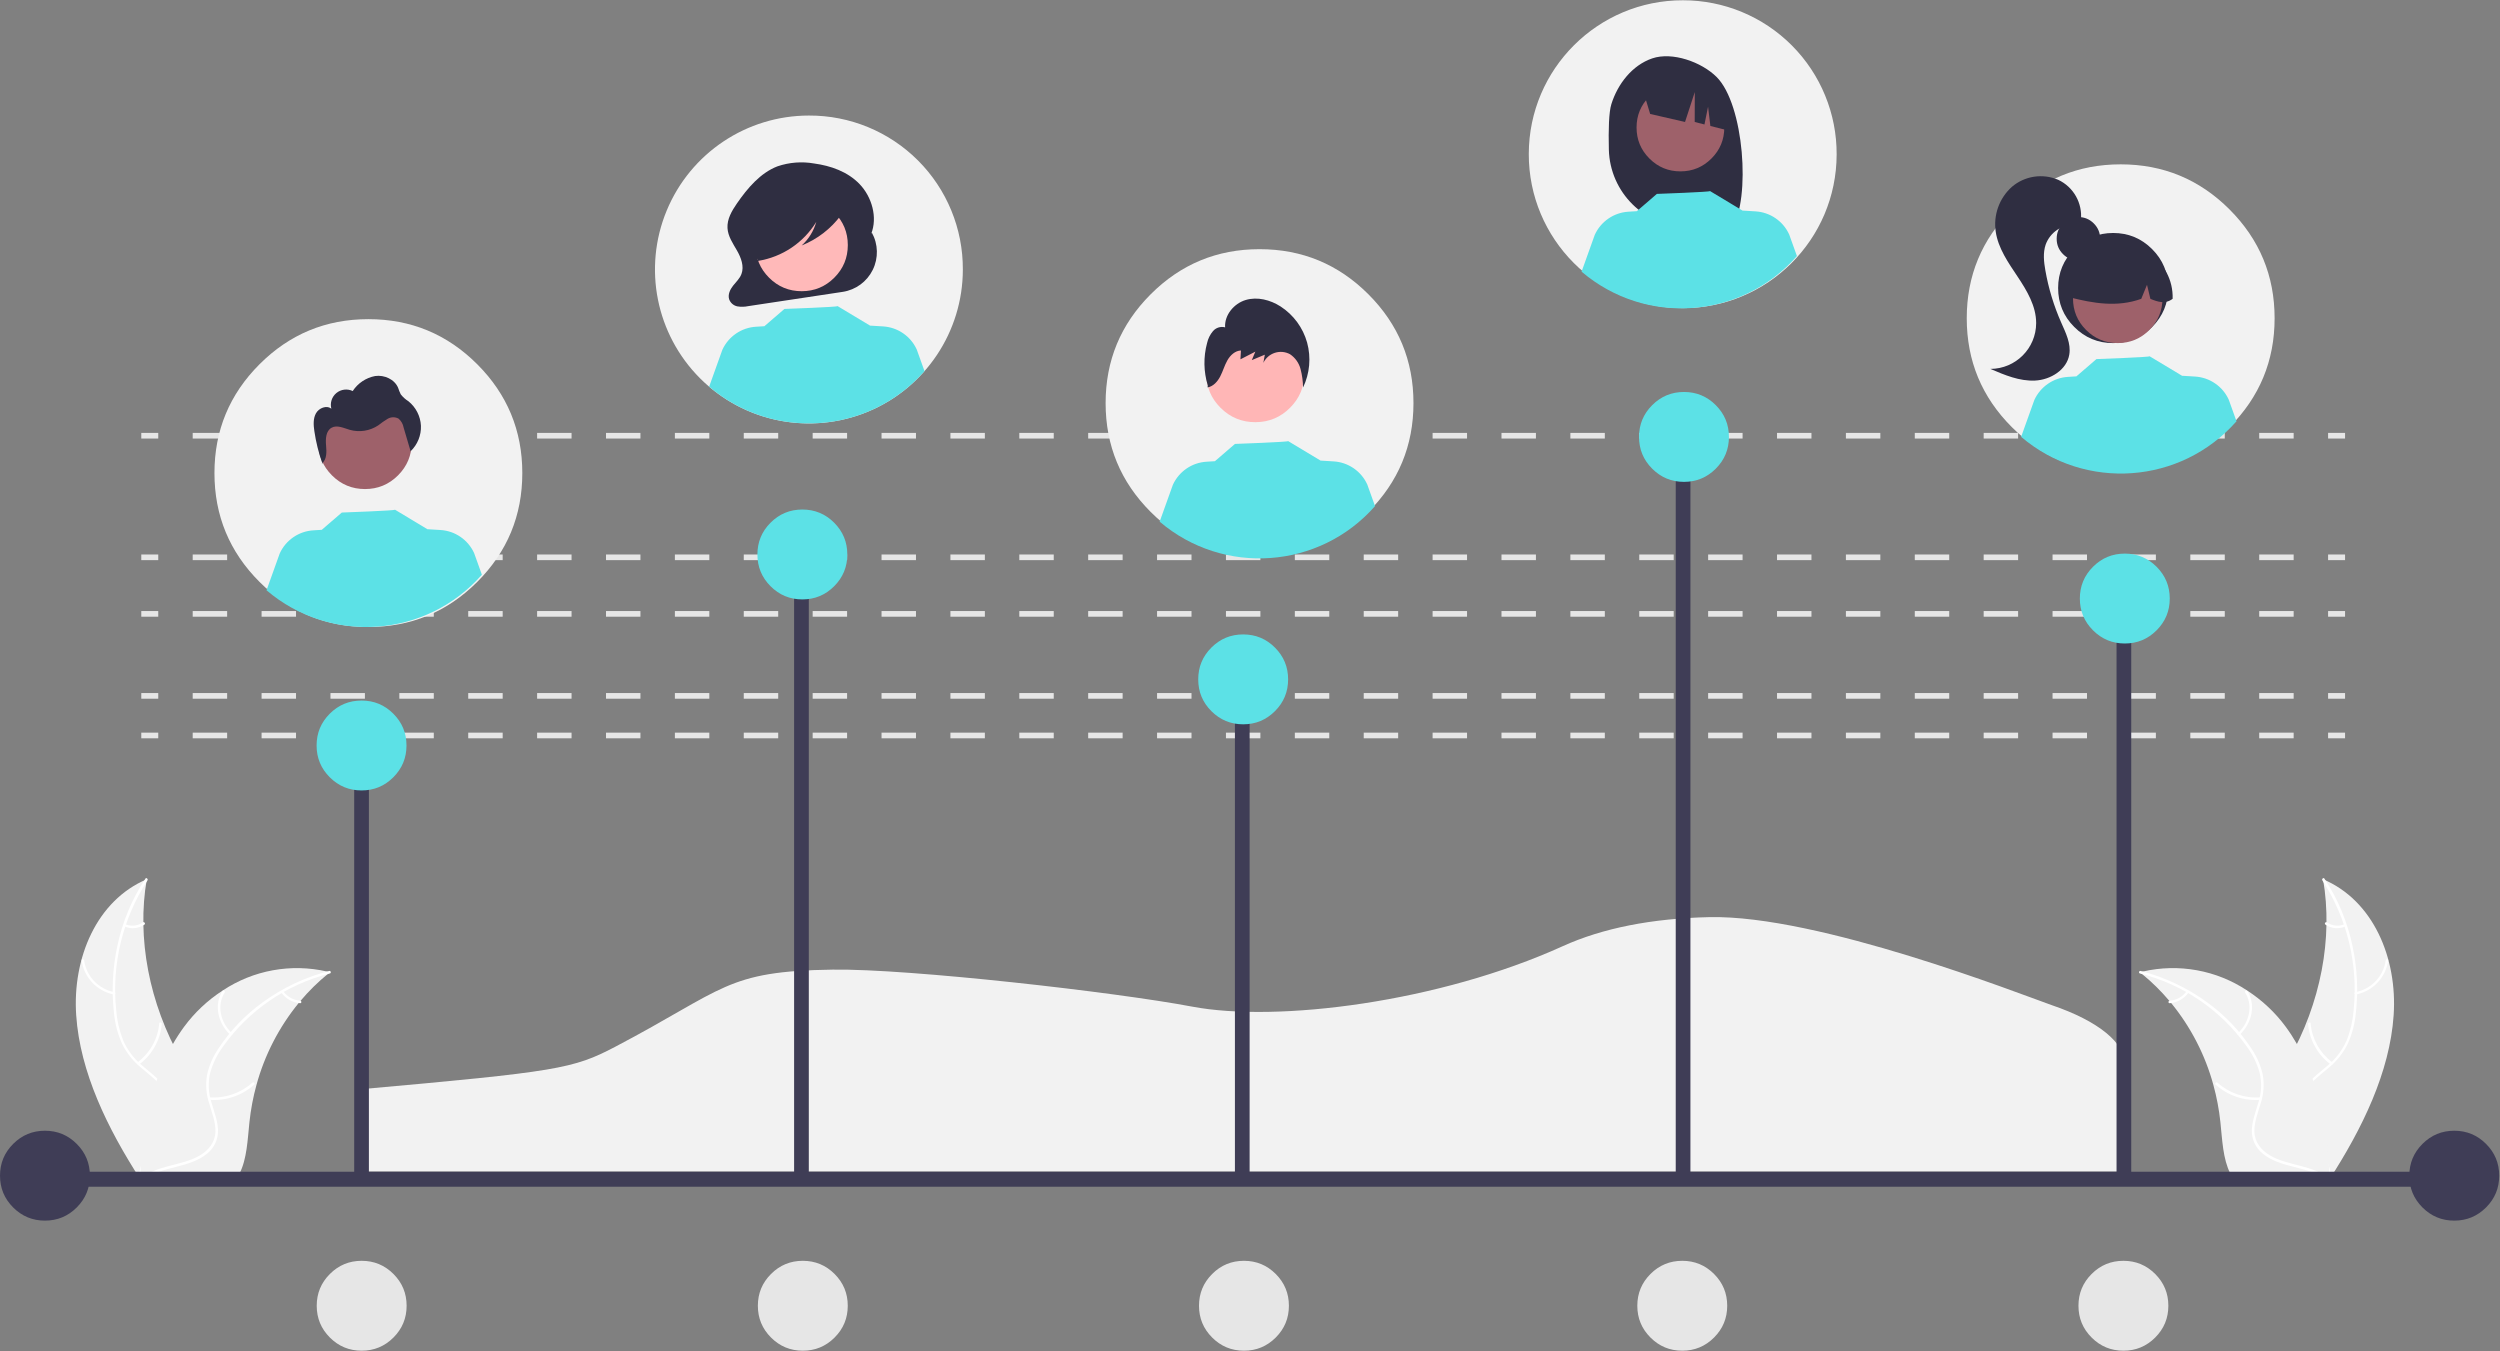 <?xml version="1.0" standalone="no"?>
<!DOCTYPE svg PUBLIC "-//W3C//DTD SVG 1.0//EN" "http://www.w3.org/TR/2001/REC-SVG-20010904/DTD/svg10.dtd">
<svg xmlns="http://www.w3.org/2000/svg" xmlns:xlink="http://www.w3.org/1999/xlink" id="body_1" width="1060" height="573">

<rect width="100%" height="100%" fill="#808080" stroke="none"/>

<g transform="matrix(1.199 0 0 1.199 -0 0.12)">
    <path transform="matrix(1 0 0 1 -158.104 -211.226)"  d="M285.646 625.409L909.646 625.409L909.646 587.793C 909.646 579.937 900.178 572.204 883.671 566.577L883.671 566.577L883.501 566.518C 872.356 562.585 801.11 534.603 762.573 535.45C 742.216 535.895 724.787 539.346 710.772 545.706C 667.148 565.509 609.842 572.824 579.566 567.077C 552.884 562.011 479.635 553.634 452.57 554.012C 414.665 554.533 414.554 560.866 375.646 581.304C 360.785 589.103 355.227 590.082 285.646 596.304L285.646 596.304L285.646 625.409z" stroke="none" fill="#F2F2F2" fill-rule="nonzero" />
    <path transform="matrix(1 0 0 1 -158.104 -211.226)"  d="M185.047 570.119C 183.688 549.938 192.256 529.551 210.008 522.06C 206.42 542.853 210.841 565.958 222.242 585.989C 226.683 593.79 232.386 602.12 231.172 610.272C 230.417 615.344 226.966 619.371 222.75 621.993C 218.533 624.615 213.564 626.015 208.656 627.389L208.656 627.389L207.809 628.279C 196.144 610.213 186.406 590.3 185.047 570.119z" stroke="none" fill="#F2F2F2" fill-rule="nonzero" />
    <path transform="matrix(1 0 0 1 -158.104 -211.226)"  d="M210.269 522.429C 201.466 535.984 197.554 552.139 199.183 568.219C 199.452 571.892 200.274 575.503 201.623 578.931C 203.097 582.364 205.358 585.403 208.224 587.801C 210.876 590.111 213.819 592.205 215.942 595.04C 218.06 597.835 218.95 601.372 218.406 604.836C 217.787 608.899 215.684 612.292 213.5 615.522C 211.074 619.108 208.492 622.787 208.052 627.4C 207.999 627.96 207.105 627.722 207.158 627.164C 207.924 619.137 214.694 614.256 216.969 606.945C 218.222 603.367 217.77 599.412 215.742 596.209C 213.763 593.21 210.73 591.049 208.027 588.73C 205.197 586.419 202.895 583.528 201.277 580.251C 199.764 576.882 198.806 573.29 198.439 569.615C 197.521 561.691 197.897 553.67 199.552 545.866C 201.323 537.277 204.718 529.106 209.556 521.791C 209.853 521.345 210.564 521.987 210.269 522.429L210.269 522.429L210.269 522.429z" stroke="none" fill="#FFFFFF" fill-rule="nonzero" />
    <path transform="matrix(1 0 0 1 -158.104 -211.226)"  d="M198.39 562.817C 192.403 561.644 187.818 556.807 186.967 550.767C 186.903 550.193 187.795 550.192 187.86 550.766C 188.643 556.393 192.925 560.894 198.505 561.957C 198.661 561.975 198.794 562.076 198.855 562.22C 198.915 562.365 198.893 562.531 198.796 562.654C 198.7 562.778 198.544 562.84 198.39 562.817L198.39 562.817L198.39 562.817z" stroke="none" fill="#FFFFFF" fill-rule="nonzero" />
    <path transform="matrix(1 0 0 1 -158.104 -211.226)"  d="M206.746 586.785C 211.154 583.501 213.947 578.489 214.421 573.012C 214.476 572.454 215.37 572.691 215.314 573.249C 214.81 578.946 211.892 584.155 207.297 587.561C 206.862 587.879 206.314 587.102 206.746 586.785z" stroke="none" fill="#FFFFFF" fill-rule="nonzero" />
    <path transform="matrix(1 0 0 1 -158.104 -211.226)"  d="M202.364 537.939C 204.434 538.828 206.818 538.583 208.665 537.29C 209.094 536.967 209.641 537.744 209.215 538.066C 207.17 539.484 204.543 539.76 202.248 538.798C 202.007 538.728 201.845 538.501 201.859 538.25C 201.876 538.137 201.941 538.037 202.039 537.977C 202.136 537.917 202.255 537.903 202.364 537.939L202.364 537.939L202.364 537.939z" stroke="none" fill="#FFFFFF" fill-rule="nonzero" />
    <path transform="matrix(1 0 0 1 -158.104 -211.226)"  d="M274.779 554.941C 274.517 555.152 274.256 555.362 273.996 555.581C 270.506 558.428 267.29 561.595 264.389 565.04C 264.16 565.302 263.933 565.572 263.713 565.841C 256.774 574.333 251.694 584.187 248.804 594.766C 247.618 599.08 246.786 603.484 246.315 607.933C 245.654 614.137 245.449 620.987 242.783 626.17C 242.513 626.712 242.205 627.235 241.861 627.735L241.861 627.735L209.128 629.396C 209.047 629.362 208.966 629.336 208.884 629.302L208.884 629.302L207.589 629.429C 207.597 629.193 207.61 628.949 207.618 628.714C 207.622 628.577 207.634 628.44 207.638 628.303C 207.643 628.212 207.648 628.12 207.647 628.037C 207.649 628.006 207.65 627.976 207.653 627.953C 207.653 627.869 207.661 627.793 207.661 627.717C 207.733 626.355 207.811 624.992 207.905 623.629C 207.903 623.621 207.903 623.621 207.909 623.613C 208.472 613.362 210.333 603.224 213.448 593.441C 213.544 593.155 213.639 592.862 213.75 592.575C 215.203 588.336 217.042 584.238 219.243 580.334C 220.446 578.221 221.77 576.18 223.209 574.22C 226.934 569.172 231.541 564.839 236.809 561.43C 247.675 554.193 261.044 551.754 273.765 554.689C 274.105 554.77 274.438 554.852 274.779 554.941z" stroke="none" fill="#F2F2F2" fill-rule="nonzero" />
    <path transform="matrix(1 0 0 1 -158.104 -211.226)"  d="M274.785 555.363C 259.442 559.22 245.988 568.447 236.863 581.371C 234.86 584.123 233.362 587.208 232.438 590.484C 231.633 593.89 231.764 597.45 232.818 600.787C 233.742 604.032 235.055 607.297 235.189 610.598C 235.338 613.875 233.91 617.025 231.347 619.072C 228.304 621.599 224.362 622.755 220.449 623.746C 216.104 624.846 211.563 625.917 208.34 628.945C 207.949 629.312 207.306 628.605 207.696 628.239C 213.303 622.971 222.281 623.561 228.782 619.712C 231.815 617.917 234.186 615.121 234.293 611.311C 234.388 607.981 233.037 604.613 232.074 601.332C 231.001 598.073 230.743 594.601 231.321 591.219C 232.061 587.891 233.428 584.735 235.349 581.92C 239.515 575.598 244.791 570.083 250.922 565.64C 258.018 560.455 266.035 556.667 274.547 554.478C 275.083 554.339 275.317 555.224 274.785 555.363L274.785 555.363L274.785 555.363z" stroke="none" fill="#FFFFFF" fill-rule="nonzero" />
    <path transform="matrix(1 0 0 1 -158.104 -211.226)"  d="M239.482 577.038C 234.933 572.737 233.795 566.112 236.796 561.565C 237.092 561.117 237.881 561.653 237.585 562.102C 234.773 566.362 235.86 572.473 240.112 576.494C 240.56 576.917 239.927 577.459 239.482 577.038z" stroke="none" fill="#FFFFFF" fill-rule="nonzero" />
    <path transform="matrix(1 0 0 1 -158.104 -211.226)"  d="M232.138 599.173C 237.717 599.596 243.225 597.712 247.377 593.962C 247.769 593.596 248.412 594.303 248.021 594.668C 243.691 598.562 237.953 600.51 232.147 600.058C 231.568 600.023 231.562 599.139 232.138 599.173L232.138 599.173L232.138 599.173z" stroke="none" fill="#FFFFFF" fill-rule="nonzero" />
    <path transform="matrix(1 0 0 1 -158.104 -211.226)"  d="M258.275 561.674C 259.668 563.616 261.854 564.837 264.238 565.003C 264.816 565.031 264.822 565.915 264.248 565.888C 261.615 565.693 259.201 564.351 257.645 562.218C 257.474 562.046 257.471 561.769 257.638 561.593C 257.838 561.447 258.118 561.483 258.275 561.674z" stroke="none" fill="#FFFFFF" fill-rule="nonzero" />
    <path transform="matrix(1 0 0 1 -158.104 -211.226)"  d="M1004.565 570.119C 1005.924 549.938 997.357 529.551 979.604 522.06C 983.193 542.853 978.771 565.958 967.37 585.989C 962.93 593.79 957.227 602.12 958.441 610.272C 959.196 615.344 962.646 619.371 966.863 621.993C 971.079 624.615 976.048 626.015 980.956 627.389L980.956 627.389L981.803 628.279C 993.468 610.213 1003.207 590.3 1004.565 570.119z" stroke="none" fill="#F2F2F2" fill-rule="nonzero" />
    <path transform="matrix(1 0 0 1 -158.104 -211.226)"  d="M979.343 522.429C 988.147 535.984 992.058 552.138 990.43 568.219C 990.161 571.892 989.338 575.503 987.99 578.931C 986.515 582.364 984.254 585.403 981.389 587.801C 978.737 590.111 975.794 592.205 973.67 595.04C 971.552 597.835 970.663 601.372 971.206 604.836C 971.825 608.899 973.928 612.292 976.113 615.522C 978.538 619.108 981.121 622.787 981.561 627.4C 981.614 627.96 982.507 627.722 982.454 627.164C 981.689 619.137 974.919 614.256 972.644 606.945C 971.39 603.367 971.842 599.412 973.871 596.209C 975.85 593.21 978.883 591.049 981.586 588.73C 984.415 586.419 986.717 583.528 988.336 580.251C 989.848 576.882 990.807 573.29 991.174 569.615C 992.092 561.691 991.716 553.67 990.06 545.866C 988.29 537.277 984.894 529.106 980.056 521.791C 979.76 521.345 979.048 521.987 979.343 522.429L979.343 522.429L979.343 522.429z" stroke="none" fill="#FFFFFF" fill-rule="nonzero" />
    <path transform="matrix(1 0 0 1 -158.104 -211.226)"  d="M991.223 562.817C 997.209 561.644 1001.794 556.807 1002.645 550.767C 1002.709 550.193 1001.817 550.192 1001.753 550.766C 1000.97 556.393 996.688 560.894 991.107 561.957C 990.952 561.975 990.818 562.076 990.758 562.22C 990.697 562.365 990.72 562.531 990.816 562.654C 990.912 562.778 991.068 562.84 991.223 562.817z" stroke="none" fill="#FFFFFF" fill-rule="nonzero" />
    <path transform="matrix(1 0 0 1 -158.104 -211.226)"  d="M982.866 586.785C 978.458 583.501 975.666 578.489 975.192 573.012C 975.136 572.454 974.243 572.691 974.298 573.249C 974.803 578.946 977.721 584.155 982.316 587.561C 982.751 587.879 983.298 587.102 982.866 586.785L982.866 586.785L982.866 586.785z" stroke="none" fill="#FFFFFF" fill-rule="nonzero" />
    <path transform="matrix(1 0 0 1 -158.104 -211.226)"  d="M987.249 537.939C 985.178 538.828 982.794 538.583 980.948 537.29C 980.518 536.967 979.971 537.744 980.398 538.066C 982.442 539.484 985.069 539.76 987.364 538.798C 987.606 538.728 987.767 538.501 987.753 538.25C 987.737 538.137 987.671 538.037 987.573 537.977C 987.476 537.917 987.357 537.903 987.249 537.939L987.249 537.939L987.249 537.939z" stroke="none" fill="#FFFFFF" fill-rule="nonzero" />
    <path transform="matrix(1 0 0 1 -158.104 -211.226)"  d="M914.834 554.941C 915.095 555.152 915.356 555.362 915.616 555.581C 919.106 558.428 922.323 561.594 925.223 565.04C 925.452 565.302 925.68 565.572 925.9 565.841C 932.839 574.333 937.918 584.187 940.809 594.766C 941.995 599.08 942.827 603.483 943.297 607.933C 943.958 614.137 944.163 620.987 946.829 626.17C 947.099 626.712 947.407 627.235 947.751 627.735L947.751 627.735L980.484 629.396C 980.566 629.362 980.646 629.336 980.728 629.302L980.728 629.302L982.023 629.429C 982.015 629.193 982.002 628.949 981.994 628.714C 981.99 628.577 981.979 628.44 981.975 628.303C 981.97 628.212 981.965 628.12 981.965 628.037C 981.964 628.006 981.962 627.976 981.959 627.953C 981.96 627.869 981.952 627.793 981.951 627.717C 981.88 626.355 981.801 624.992 981.708 623.629C 981.709 623.621 981.709 623.621 981.703 623.613C 981.141 613.362 979.279 603.223 976.164 593.441C 976.068 593.155 975.973 592.862 975.862 592.575C 974.409 588.336 972.57 584.238 970.369 580.334C 969.166 578.221 967.842 576.179 966.403 574.22C 962.678 569.172 958.071 564.839 952.804 561.43C 941.938 554.193 928.569 551.754 915.847 554.689C 915.508 554.77 915.175 554.852 914.834 554.941z" stroke="none" fill="#F2F2F2" fill-rule="nonzero" />
    <path transform="matrix(1 0 0 1 -158.104 -211.226)"  d="M914.827 555.363C 930.171 559.22 943.624 568.447 952.749 581.371C 954.752 584.123 956.251 587.208 957.174 590.484C 957.979 593.89 957.848 597.45 956.794 600.787C 955.871 604.032 954.558 607.297 954.424 610.598C 954.274 613.875 955.702 617.025 958.266 619.072C 961.308 621.599 965.25 622.755 969.163 623.746C 973.509 624.846 978.049 625.917 981.272 628.945C 981.663 629.312 982.306 628.605 981.916 628.239C 976.309 622.971 967.331 623.561 960.831 619.712C 957.798 617.917 955.427 615.121 955.319 611.311C 955.225 607.981 956.576 604.613 957.538 601.332C 958.611 598.073 958.869 594.601 958.291 591.219C 957.552 587.891 956.185 584.736 954.264 581.92C 950.097 575.598 944.821 570.083 938.691 565.64C 931.595 560.455 923.577 556.667 915.065 554.478C 914.529 554.339 914.295 555.224 914.827 555.363L914.827 555.363L914.827 555.363z" stroke="none" fill="#FFFFFF" fill-rule="nonzero" />
    <path transform="matrix(1 0 0 1 -158.104 -211.226)"  d="M950.131 577.038C 954.679 572.737 955.817 566.112 952.816 561.565C 952.52 561.117 951.731 561.653 952.028 562.102C 954.839 566.362 953.752 572.473 949.5 576.494C 949.053 576.917 949.686 577.459 950.131 577.038z" stroke="none" fill="#FFFFFF" fill-rule="nonzero" />
    <path transform="matrix(1 0 0 1 -158.104 -211.226)"  d="M957.475 599.173C 951.896 599.596 946.388 597.712 942.236 593.962C 941.843 593.596 941.2 594.303 941.592 594.668C 945.922 598.562 951.659 600.51 957.465 600.058C 958.044 600.023 958.051 599.139 957.475 599.173z" stroke="none" fill="#FFFFFF" fill-rule="nonzero" />
    <path transform="matrix(1 0 0 1 -158.104 -211.226)"  d="M931.337 561.674C 929.944 563.616 927.758 564.837 925.374 565.003C 924.796 565.031 924.79 565.915 925.365 565.888C 927.997 565.693 930.412 564.351 931.968 562.218C 932.138 562.046 932.141 561.769 931.975 561.593C 931.774 561.447 931.495 561.483 931.337 561.674L931.337 561.674L931.337 561.674z" stroke="none" fill="#FFFFFF" fill-rule="nonzero" />
    <path d="M49.963 258.983L55.963 258.983L55.963 260.983L49.963 260.983z" stroke="none" fill="#E6E6E6" fill-rule="nonzero" />
    <path transform="matrix(1 0 0 1 -158.104 -211.226)"  d="M969.202 472.209L957.023 472.209L957.023 470.209L969.202 470.209L969.202 472.209zM944.843 472.209L932.663 472.209L932.663 470.209L944.843 470.209zM920.483 472.209L908.304 472.209L908.304 470.209L920.483 470.209zM896.125 472.209L883.945 472.209L883.945 470.209L896.125 470.209zM871.765 472.209L859.586 472.209L859.586 470.209L871.765 470.209zM847.406 472.209L835.227 472.209L835.227 470.209L847.406 470.209zM823.047 472.209L810.868 472.209L810.868 470.209L823.047 470.209zM798.688 472.209L786.508 472.209L786.508 470.209L798.688 470.209zM774.329 472.209L762.149 472.209L762.149 470.209L774.329 470.209zM749.97 472.209L737.79 472.209L737.79 470.209L749.97 470.209zM725.61 472.209L713.431 472.209L713.431 470.209L725.61 470.209zM701.251 472.209L689.072 472.209L689.072 470.209L701.251 470.209zM676.892 472.209L664.712 472.209L664.712 470.209L676.892 470.209zM652.533 472.209L640.354 472.209L640.354 470.209L652.533 470.209zM628.174 472.209L615.994 472.209L615.994 470.209L628.174 470.209zM603.814 472.209L591.635 472.209L591.635 470.209L603.814 470.209zM579.456 472.209L567.276 472.209L567.276 470.209L579.456 470.209zM555.096 472.209L542.917 472.209L542.917 470.209L555.096 470.209zM530.737 472.209L518.557 472.209L518.557 470.209L530.737 470.209zM506.378 472.209L494.198 472.209L494.198 470.209L506.378 470.209zM482.019 472.209L469.839 472.209L469.839 470.209L482.019 470.209zM457.659 472.209L445.48 472.209L445.48 470.209L457.659 470.209zM433.3 472.209L421.121 472.209L421.121 470.209L433.3 470.209zM408.941 472.209L396.761 472.209L396.761 470.209L408.941 470.209zM384.582 472.209L372.402 472.209L372.402 470.209L384.582 470.209zM360.223 472.209L348.043 472.209L348.043 470.209L360.223 470.209zM335.863 472.209L323.684 472.209L323.684 470.209L335.863 470.209zM311.504 472.209L299.325 472.209L299.325 470.209L311.504 470.209zM287.145 472.209L274.965 472.209L274.965 470.209L287.145 470.209zM262.786 472.209L250.607 472.209L250.607 470.209L262.786 470.209zM238.427 472.209L226.247 472.209L226.247 470.209L238.427 470.209z" stroke="none" fill="#E6E6E6" fill-rule="nonzero" />
    <path d="M823.278 258.983L829.278 258.983L829.278 260.983L823.278 260.983z" stroke="none" fill="#E6E6E6" fill-rule="nonzero" />
    <path d="M49.963 244.983L55.963 244.983L55.963 246.983L49.963 246.983z" stroke="none" fill="#E6E6E6" fill-rule="nonzero" />
    <path transform="matrix(1 0 0 1 -158.104 -211.226)"  d="M969.202 458.209L957.023 458.209L957.023 456.209L969.202 456.209L969.202 458.209zM944.843 458.209L932.663 458.209L932.663 456.209L944.843 456.209zM920.483 458.209L908.304 458.209L908.304 456.209L920.483 456.209zM896.125 458.209L883.945 458.209L883.945 456.209L896.125 456.209zM871.765 458.209L859.586 458.209L859.586 456.209L871.765 456.209zM847.406 458.209L835.227 458.209L835.227 456.209L847.406 456.209zM823.047 458.209L810.868 458.209L810.868 456.209L823.047 456.209zM798.688 458.209L786.508 458.209L786.508 456.209L798.688 456.209zM774.329 458.209L762.149 458.209L762.149 456.209L774.329 456.209zM749.97 458.209L737.79 458.209L737.79 456.209L749.97 456.209zM725.61 458.209L713.431 458.209L713.431 456.209L725.61 456.209zM701.251 458.209L689.072 458.209L689.072 456.209L701.251 456.209zM676.892 458.209L664.712 458.209L664.712 456.209L676.892 456.209zM652.533 458.209L640.354 458.209L640.354 456.209L652.533 456.209zM628.174 458.209L615.994 458.209L615.994 456.209L628.174 456.209zM603.814 458.209L591.635 458.209L591.635 456.209L603.814 456.209zM579.456 458.209L567.276 458.209L567.276 456.209L579.456 456.209zM555.096 458.209L542.917 458.209L542.917 456.209L555.096 456.209zM530.737 458.209L518.557 458.209L518.557 456.209L530.737 456.209zM506.378 458.209L494.198 458.209L494.198 456.209L506.378 456.209zM482.019 458.209L469.839 458.209L469.839 456.209L482.019 456.209zM457.659 458.209L445.48 458.209L445.48 456.209L457.659 456.209zM433.3 458.209L421.121 458.209L421.121 456.209L433.3 456.209zM408.941 458.209L396.761 458.209L396.761 456.209L408.941 456.209zM384.582 458.209L372.402 458.209L372.402 456.209L384.582 456.209zM360.223 458.209L348.043 458.209L348.043 456.209L360.223 456.209zM335.863 458.209L323.684 458.209L323.684 456.209L335.863 456.209zM311.504 458.209L299.325 458.209L299.325 456.209L311.504 456.209zM287.145 458.209L274.965 458.209L274.965 456.209L287.145 456.209zM262.786 458.209L250.607 458.209L250.607 456.209L262.786 456.209zM238.427 458.209L226.247 458.209L226.247 456.209L238.427 456.209z" stroke="none" fill="#E6E6E6" fill-rule="nonzero" />
    <path d="M823.278 244.983L829.278 244.983L829.278 246.983L823.278 246.983z" stroke="none" fill="#E6E6E6" fill-rule="nonzero" />
    <path d="M49.963 215.983L55.963 215.983L55.963 217.983L49.963 217.983z" stroke="none" fill="#E6E6E6" fill-rule="nonzero" />
    <path transform="matrix(1 0 0 1 -158.104 -211.226)"  d="M969.202 429.209L957.023 429.209L957.023 427.209L969.202 427.209L969.202 429.209zM944.843 429.209L932.663 429.209L932.663 427.209L944.843 427.209zM920.483 429.209L908.304 429.209L908.304 427.209L920.483 427.209zM896.125 429.209L883.945 429.209L883.945 427.209L896.125 427.209zM871.765 429.209L859.586 429.209L859.586 427.209L871.765 427.209zM847.406 429.209L835.227 429.209L835.227 427.209L847.406 427.209zM823.047 429.209L810.868 429.209L810.868 427.209L823.047 427.209zM798.688 429.209L786.508 429.209L786.508 427.209L798.688 427.209zM774.329 429.209L762.149 429.209L762.149 427.209L774.329 427.209zM749.97 429.209L737.79 429.209L737.79 427.209L749.97 427.209zM725.61 429.209L713.431 429.209L713.431 427.209L725.61 427.209zM701.251 429.209L689.072 429.209L689.072 427.209L701.251 427.209zM676.892 429.209L664.712 429.209L664.712 427.209L676.892 427.209zM652.533 429.209L640.354 429.209L640.354 427.209L652.533 427.209zM628.174 429.209L615.994 429.209L615.994 427.209L628.174 427.209zM603.814 429.209L591.635 429.209L591.635 427.209L603.814 427.209zM579.456 429.209L567.276 429.209L567.276 427.209L579.456 427.209zM555.096 429.209L542.917 429.209L542.917 427.209L555.096 427.209zM530.737 429.209L518.557 429.209L518.557 427.209L530.737 427.209zM506.378 429.209L494.198 429.209L494.198 427.209L506.378 427.209zM482.019 429.209L469.839 429.209L469.839 427.209L482.019 427.209zM457.659 429.209L445.48 429.209L445.48 427.209L457.659 427.209zM433.3 429.209L421.121 429.209L421.121 427.209L433.3 427.209zM408.941 429.209L396.761 429.209L396.761 427.209L408.941 427.209zM384.582 429.209L372.402 429.209L372.402 427.209L384.582 427.209zM360.223 429.209L348.043 429.209L348.043 427.209L360.223 427.209zM335.863 429.209L323.684 429.209L323.684 427.209L335.863 427.209zM311.504 429.209L299.325 429.209L299.325 427.209L311.504 427.209zM287.145 429.209L274.965 429.209L274.965 427.209L287.145 427.209zM262.786 429.209L250.607 429.209L250.607 427.209L262.786 427.209zM238.427 429.209L226.247 429.209L226.247 427.209L238.427 427.209z" stroke="none" fill="#E6E6E6" fill-rule="nonzero" />
    <path d="M823.278 215.983L829.278 215.983L829.278 217.983L823.278 217.983z" stroke="none" fill="#E6E6E6" fill-rule="nonzero" />
    <path d="M49.963 195.983L55.963 195.983L55.963 197.983L49.963 197.983z" stroke="none" fill="#E6E6E6" fill-rule="nonzero" />
    <path transform="matrix(1 0 0 1 -158.104 -211.226)"  d="M969.202 409.209L957.023 409.209L957.023 407.209L969.202 407.209L969.202 409.209zM944.843 409.209L932.663 409.209L932.663 407.209L944.843 407.209zM920.483 409.209L908.304 409.209L908.304 407.209L920.483 407.209zM896.125 409.209L883.945 409.209L883.945 407.209L896.125 407.209zM871.765 409.209L859.586 409.209L859.586 407.209L871.765 407.209zM847.406 409.209L835.227 409.209L835.227 407.209L847.406 407.209zM823.047 409.209L810.868 409.209L810.868 407.209L823.047 407.209zM798.688 409.209L786.508 409.209L786.508 407.209L798.688 407.209zM774.329 409.209L762.149 409.209L762.149 407.209L774.329 407.209zM749.97 409.209L737.79 409.209L737.79 407.209L749.97 407.209zM725.61 409.209L713.431 409.209L713.431 407.209L725.61 407.209zM701.251 409.209L689.072 409.209L689.072 407.209L701.251 407.209zM676.892 409.209L664.712 409.209L664.712 407.209L676.892 407.209zM652.533 409.209L640.354 409.209L640.354 407.209L652.533 407.209zM628.174 409.209L615.994 409.209L615.994 407.209L628.174 407.209zM603.814 409.209L591.635 409.209L591.635 407.209L603.814 407.209zM579.456 409.209L567.276 409.209L567.276 407.209L579.456 407.209zM555.096 409.209L542.917 409.209L542.917 407.209L555.096 407.209zM530.737 409.209L518.557 409.209L518.557 407.209L530.737 407.209zM506.378 409.209L494.198 409.209L494.198 407.209L506.378 407.209zM482.019 409.209L469.839 409.209L469.839 407.209L482.019 407.209zM457.659 409.209L445.48 409.209L445.48 407.209L457.659 407.209zM433.3 409.209L421.121 409.209L421.121 407.209L433.3 407.209zM408.941 409.209L396.761 409.209L396.761 407.209L408.941 407.209zM384.582 409.209L372.402 409.209L372.402 407.209L384.582 407.209zM360.223 409.209L348.043 409.209L348.043 407.209L360.223 407.209zM335.863 409.209L323.684 409.209L323.684 407.209L335.863 407.209zM311.504 409.209L299.325 409.209L299.325 407.209L311.504 407.209zM287.145 409.209L274.965 409.209L274.965 407.209L287.145 407.209zM262.786 409.209L250.607 409.209L250.607 407.209L262.786 407.209zM238.427 409.209L226.247 409.209L226.247 407.209L238.427 407.209z" stroke="none" fill="#E6E6E6" fill-rule="nonzero" />
    <path d="M823.278 195.983L829.278 195.983L829.278 197.983L823.278 197.983z" stroke="none" fill="#E6E6E6" fill-rule="nonzero" />
    <path d="M49.963 152.983L55.963 152.983L55.963 154.983L49.963 154.983z" stroke="none" fill="#E6E6E6" fill-rule="nonzero" />
    <path transform="matrix(1 0 0 1 -158.104 -211.226)"  d="M969.202 366.209L957.023 366.209L957.023 364.209L969.202 364.209L969.202 366.209zM944.843 366.209L932.663 366.209L932.663 364.209L944.843 364.209zM920.483 366.209L908.304 366.209L908.304 364.209L920.483 364.209zM896.125 366.209L883.945 366.209L883.945 364.209L896.125 364.209zM871.765 366.209L859.586 366.209L859.586 364.209L871.765 364.209zM847.406 366.209L835.227 366.209L835.227 364.209L847.406 364.209zM823.047 366.209L810.868 366.209L810.868 364.209L823.047 364.209zM798.688 366.209L786.508 366.209L786.508 364.209L798.688 364.209zM774.329 366.209L762.149 366.209L762.149 364.209L774.329 364.209zM749.97 366.209L737.79 366.209L737.79 364.209L749.97 364.209zM725.61 366.209L713.431 366.209L713.431 364.209L725.61 364.209zM701.251 366.209L689.072 366.209L689.072 364.209L701.251 364.209zM676.892 366.209L664.712 366.209L664.712 364.209L676.892 364.209zM652.533 366.209L640.354 366.209L640.354 364.209L652.533 364.209zM628.174 366.209L615.994 366.209L615.994 364.209L628.174 364.209zM603.814 366.209L591.635 366.209L591.635 364.209L603.814 364.209zM579.456 366.209L567.276 366.209L567.276 364.209L579.456 364.209zM555.096 366.209L542.917 366.209L542.917 364.209L555.096 364.209zM530.737 366.209L518.557 366.209L518.557 364.209L530.737 364.209zM506.378 366.209L494.198 366.209L494.198 364.209L506.378 364.209zM482.019 366.209L469.839 366.209L469.839 364.209L482.019 364.209zM457.659 366.209L445.48 366.209L445.48 364.209L457.659 364.209zM433.3 366.209L421.121 366.209L421.121 364.209L433.3 364.209zM408.941 366.209L396.761 366.209L396.761 364.209L408.941 364.209zM384.582 366.209L372.402 366.209L372.402 364.209L384.582 364.209zM360.223 366.209L348.043 366.209L348.043 364.209L360.223 364.209zM335.863 366.209L323.684 366.209L323.684 364.209L335.863 364.209zM311.504 366.209L299.325 366.209L299.325 364.209L311.504 364.209zM287.145 366.209L274.965 366.209L274.965 364.209L287.145 364.209zM262.786 366.209L250.607 366.209L250.607 364.209L262.786 364.209zM238.427 366.209L226.247 366.209L226.247 364.209L238.427 364.209z" stroke="none" fill="#E6E6E6" fill-rule="nonzero" />
    <path d="M823.278 152.983L829.278 152.983L829.278 154.983L823.278 154.983z" stroke="none" fill="#E6E6E6" fill-rule="nonzero" />
    <path transform="matrix(1 0 0 1 -158.104 -211.226)"  d="M498.592 306.422C 498.592 328.439 485.33 348.288 464.989 356.713C 444.648 365.139 421.235 360.481 405.667 344.913C 390.099 329.345 385.442 305.932 393.867 285.591C 402.293 265.251 422.141 251.988 444.158 251.988C 458.615 251.924 472.498 257.638 482.72 267.86C 492.942 278.083 498.657 291.966 498.592 306.422z" stroke="none" fill="#F2F2F2" fill-rule="nonzero" />
    <path transform="matrix(1 0 0 1 -158.104 -211.226)"  d="M466.42 293.398L466.151 293.883C 468.548 287.975 466.368 280.695 462.092 276.24C 457.815 271.785 451.87 269.748 446.016 268.94C 441.67 268.173 437.202 268.521 433.027 269.949C 427.043 272.255 422.471 277.591 418.654 283.142C 416.908 285.681 415.191 288.576 415.365 291.75C 415.526 294.695 417.275 297.194 418.706 299.693C 420.138 302.192 421.334 305.292 420.306 308.019C 419.694 309.644 418.4 310.814 417.35 312.144C 416.3 313.473 415.436 315.27 415.943 316.938C 416.401 318.236 417.508 319.198 418.857 319.471C 420.142 319.685 421.456 319.654 422.729 319.379L422.729 319.379L456.098 314.338C 460.7 313.642 464.671 310.739 466.729 306.564C 468.787 302.389 468.672 297.472 466.42 293.398z" stroke="none" fill="#2F2E41" fill-rule="nonzero" />
    <path d="M299.811 86.565C 299.811 91.07 298.218 94.915 295.032 98.101C 291.847 101.286 288.001 102.879 283.496 102.879C 278.991 102.879 275.146 101.286 271.96 98.101C 268.774 94.915 267.181 91.07 267.181 86.565C 267.181 82.059 268.774 78.214 271.96 75.028C 275.146 71.843 278.991 70.25 283.496 70.25C 288.001 70.25 291.847 71.843 295.032 75.028C 298.218 78.214 299.811 82.059 299.811 86.565C 299.811 86.754 299.807 86.944 299.801 87.134" stroke="none" fill="#FFB9B9" fill-rule="nonzero" />
    <path transform="matrix(1 0 0 1 -158.104 -211.226)"  d="M485.032 342.363C 465.41 364.69 431.503 367.14 408.874 347.867L408.874 347.867L413.543 334.839C 415.694 330.124 420.271 326.981 425.444 326.667L425.444 326.667L428.414 326.485L435.497 320.376C 435.497 320.376 454.58 319.695 454.297 319.369L454.297 319.369L465.857 326.322L465.847 326.274L470.392 326.552C 475.565 326.864 480.143 330.008 482.292 334.724L482.292 334.724L485.032 342.363z" stroke="none" fill="#5CE1E6" fill-rule="nonzero" />
    <path transform="matrix(1 0 0 1 -158.104 -211.226)"  d="M457.075 282.649C 456.654 280.421 454.382 279.402 452.435 278.908C 446.788 277.467 440.913 277.145 435.143 277.958C 430.936 278.558 426.629 279.881 423.577 283.165C 421.115 285.93 419.721 289.482 419.644 293.183C 419.519 295.396 420.014 297.599 421.071 299.547C 422.034 301.391 423.897 302.592 425.975 302.707L425.975 302.707L426.171 303.388C 434.717 302.011 442.237 296.974 446.763 289.595C 445.863 292.807 444.073 295.698 441.6 297.935C 447.13 295.722 451.937 292.018 455.486 287.234C 456.455 285.947 457.395 284.344 457.075 282.649z" stroke="none" fill="#2F2E41" fill-rule="nonzero" />
    <path d="M804.365 112.451C 804.365 127.482 799.05 140.313 788.421 150.942C 777.792 161.571 764.962 166.885 749.93 166.885C 734.898 166.885 722.068 161.571 711.439 150.942C 700.81 140.313 695.496 127.482 695.496 112.451C 695.496 97.419 700.81 84.589 711.439 73.96C 722.068 63.331 734.898 58.016 749.93 58.016C 764.962 58.016 777.792 63.331 788.421 73.96C 799.05 84.589 804.365 97.419 804.365 112.451C 804.365 113.084 804.354 113.717 804.331 114.35" stroke="none" fill="#F2F2F2" fill-rule="nonzero" />
    <path d="M742.668 84.34C 742.668 86.462 741.917 88.273 740.417 89.774C 738.916 91.275 737.105 92.025 734.982 92.025C 732.86 92.025 731.049 91.275 729.548 89.774C 728.047 88.273 727.297 86.462 727.297 84.34C 727.297 82.218 728.047 80.406 729.548 78.906C 731.049 77.405 732.86 76.655 734.982 76.655C 737.105 76.655 738.916 77.405 740.417 78.906C 741.917 80.406 742.668 82.218 742.668 84.34C 742.668 84.429 742.666 84.519 742.663 84.608" stroke="none" fill="#2F2E41" fill-rule="nonzero" />
    <path d="M766.748 101.76C 766.748 107.136 764.847 111.725 761.045 115.526C 757.244 119.328 752.655 121.229 747.279 121.229C 741.902 121.229 737.313 119.328 733.512 115.526C 729.71 111.725 727.809 107.136 727.809 101.76C 727.809 96.383 729.71 91.794 733.512 87.993C 737.313 84.191 741.902 82.29 747.279 82.29C 752.655 82.29 757.244 84.191 761.045 87.993C 764.847 91.794 766.748 96.383 766.748 101.76C 766.748 101.986 766.744 102.213 766.736 102.439" stroke="none" fill="#2F2E41" fill-rule="nonzero" />
    <path d="M764.711 105.403C 764.711 109.772 763.166 113.501 760.077 116.59C 756.987 119.679 753.258 121.224 748.89 121.224C 744.521 121.224 740.792 119.679 737.702 116.59C 734.613 113.501 733.069 109.772 733.069 105.403C 733.069 101.034 734.613 97.305 737.702 94.216C 740.792 91.127 744.521 89.582 748.89 89.582C 753.258 89.582 756.987 91.127 760.077 94.216C 763.166 97.305 764.711 101.034 764.711 105.403C 764.711 105.587 764.707 105.771 764.701 105.955" stroke="none" fill="#9E616A" fill-rule="nonzero" />
    <path transform="matrix(1 0 0 1 -158.104 -211.226)"  d="M917.738 300.502C 912.091 297.059 905.018 296.966 899.283 300.258C 893.547 303.551 890.061 309.706 890.185 316.318C 898.247 318.342 906.716 319.891 915.313 316.802L915.313 316.802L917.344 311.833L918.541 316.805C 921.159 317.876 923.784 318.781 926.408 316.795C 926.626 310.207 923.324 304.001 917.738 300.502z" stroke="none" fill="#2F2E41" fill-rule="nonzero" />
    <path transform="matrix(1 0 0 1 -158.104 -211.226)"  d="M885.931 274.703C 880.427 272.354 874.066 273.334 869.524 277.231C 865.101 281.221 862.971 287.162 863.849 293.054C 864.721 298.954 868.308 304.034 871.614 308.998C 874.92 313.962 878.15 319.401 878.147 325.365C 878.141 334.309 870.899 341.562 861.955 341.58C 866.996 343.75 872.258 345.963 877.741 345.706C 883.224 345.448 888.971 341.924 889.866 336.508C 890.51 332.606 888.596 328.801 886.999 325.182C 884.398 319.286 882.518 313.098 881.4 306.752C 880.867 303.723 880.519 300.538 881.507 297.625C 883.121 293.194 887.443 290.339 892.153 290.593L892.153 290.593L893.965 288.963C 894.601 282.983 891.375 277.258 885.931 274.703z" stroke="none" fill="#2F2E41" fill-rule="nonzero" />
    <path transform="matrix(1 0 0 1 -158.104 -211.226)"  d="M948.992 360.097C 929.37 382.424 895.463 384.874 872.835 365.601L872.835 365.601L877.504 352.573C 879.654 347.858 884.231 344.714 889.404 344.401L889.404 344.401L892.374 344.219L899.457 338.11C 899.457 338.11 918.541 337.429 918.258 337.103L918.258 337.103L929.817 344.056L929.808 344.008L934.352 344.286C 939.525 344.598 944.103 347.742 946.252 352.458L946.252 352.458L948.992 360.097z" stroke="none" fill="#5CE1E6" fill-rule="nonzero" />
    <path transform="matrix(1 0 0 1 -158.104 -211.226)"  d="M807.592 265.757C 807.539 295.82 783.125 320.148 753.061 320.095C 722.998 320.041 698.67 295.627 698.724 265.564C 698.777 235.5 723.191 211.173 753.254 211.226C 767.703 211.214 781.56 216.962 791.759 227.196C 801.957 237.431 807.655 251.308 807.592 265.757z" stroke="none" fill="#F2F2F2" fill-rule="nonzero" />
    <path transform="matrix(1 0 0 1 -158.104 -211.226)"  d="M727.928 247.953C 730.179 240.779 735.297 234.2 742.376 231.775C 749.455 229.35 759.821 233.044 765.143 238.348C 774.878 248.05 777.254 281.38 770.565 291.913C 769.235 291.842 764.645 291.79 763.298 291.74L763.298 291.74L761.393 285.391L761.393 291.677C 759.248 291.611 757.087 291.565 754.908 291.54C 739.727 291.352 727.414 279.188 727.041 264.011C 726.867 257.024 727.041 250.78 727.928 247.953z" stroke="none" fill="#2F2E41" fill-rule="nonzero" />
    <path d="M609.76 44.988C 609.76 49.272 608.245 52.928 605.216 55.957C 602.187 58.987 598.53 60.501 594.246 60.501C 589.962 60.501 586.306 58.987 583.277 55.957C 580.248 52.928 578.733 49.272 578.733 44.988C 578.733 40.704 580.248 37.047 583.277 34.018C 586.306 30.989 589.962 29.474 594.246 29.474C 598.53 29.474 602.187 30.989 605.216 34.018C 608.245 37.047 609.76 40.704 609.76 44.988C 609.76 45.168 609.757 45.349 609.75 45.529" stroke="none" fill="#9E616A" fill-rule="nonzero" />
    <path transform="matrix(1 0 0 1 -158.104 -211.226)"  d="M738.962 242.589L756.824 233.645C 764.261 236.996 769.295 244.117 769.974 252.246L769.974 252.246L770.419 257.579L762.939 255.675L762.12 248.856L760.85 255.143L757.398 254.265L757.431 243.678L753.977 254.257L741.648 251.425L738.962 242.589z" stroke="none" fill="#2F2E41" fill-rule="nonzero" />
    <path transform="matrix(1 0 0 1 -158.104 -211.226)"  d="M793.552 301.683C 773.93 324.009 740.023 326.46 717.395 307.187L717.395 307.187L722.064 294.159C 724.214 289.443 728.791 286.3 733.964 285.987L733.964 285.987L736.934 285.804L744.017 279.696C 744.017 279.696 763.101 279.014 762.817 278.688L762.817 278.688L774.377 285.641L774.367 285.593L778.912 285.872C 784.085 286.184 788.663 289.327 790.812 294.043L790.812 294.043L793.552 301.683z" stroke="none" fill="#5CE1E6" fill-rule="nonzero" />
    <path d="M499.843 142.451C 499.843 157.482 494.529 170.313 483.9 180.942C 473.271 191.571 460.44 196.885 445.409 196.885C 430.377 196.885 417.547 191.571 406.918 180.942C 396.289 170.313 390.974 157.482 390.974 142.451C 390.974 127.419 396.289 114.589 406.918 103.96C 417.547 93.331 430.377 88.016 445.409 88.016C 460.44 88.016 473.271 93.331 483.9 103.96C 494.529 114.589 499.843 127.419 499.843 142.451C 499.843 143.084 499.832 143.717 499.81 144.35" stroke="none" fill="#F2F2F2" fill-rule="nonzero" />
    <path d="M461.282 131.818C 461.282 136.616 459.586 140.712 456.193 144.104C 452.8 147.497 448.705 149.194 443.906 149.194C 439.108 149.194 435.012 147.497 431.62 144.104C 428.227 140.712 426.53 136.616 426.53 131.818C 426.53 127.019 428.227 122.924 431.62 119.531C 435.012 116.138 439.108 114.442 443.906 114.442C 448.705 114.442 452.8 116.138 456.193 119.531C 459.586 122.924 461.282 127.019 461.282 131.818C 461.282 132.02 461.279 132.222 461.272 132.424" stroke="none" fill="#FFB6B6" fill-rule="nonzero" />
    <path transform="matrix(1 0 0 1 -158.104 -211.226)"  d="M644.351 390.097C 624.729 412.424 590.822 414.874 568.193 395.601L568.193 395.601L572.862 382.573C 575.012 377.858 579.59 374.714 584.763 374.401L584.763 374.401L587.733 374.219L594.816 368.11C 594.816 368.11 613.899 367.429 613.616 367.103L613.616 367.103L625.176 374.056L625.166 374.008L629.71 374.286C 634.884 374.598 639.462 377.742 641.611 382.458L641.611 382.458L644.351 390.097z" stroke="none" fill="#5CE1E6" fill-rule="nonzero" />
    <path transform="matrix(1 0 0 1 -158.104 -211.226)"  d="M620.336 332.267C 618.868 327.012 615.532 322.473 610.955 319.503C 607.307 317.169 602.754 315.978 598.621 317.212C 594.489 318.446 591.067 322.502 591.337 326.884C 589.776 326.474 588.116 326.986 587.058 328.206C 586.021 329.43 585.3 330.89 584.958 332.457C 583.632 337.37 583.72 342.558 585.212 347.424L585.212 347.424L585.13 348.122C 587.146 347.788 588.675 346.058 589.626 344.215C 590.577 342.372 591.125 340.327 592.155 338.529C 593.186 336.731 594.898 335.127 596.94 335.071L596.94 335.071L596.76 338.192C 598.517 337.287 600.273 336.382 602.03 335.477C 601.612 336.476 601.194 337.476 600.776 338.475C 602.311 337.834 603.845 337.193 605.379 336.552C 605.207 337.513 605.036 338.474 604.865 339.435C 605.678 337.749 607.145 336.469 608.926 335.893C 610.707 335.318 612.646 335.496 614.293 336.387C 616.127 337.621 617.45 339.482 618.013 341.62C 618.57 343.754 618.869 345.947 618.904 348.152C 621.274 343.201 621.783 337.562 620.336 332.267z" stroke="none" fill="#2F2E41" fill-rule="nonzero" />
    <path d="M184.704 167.197C 184.704 182.228 179.39 195.059 168.761 205.688C 158.132 216.317 145.302 221.631 130.27 221.631C 115.238 221.631 102.408 216.317 91.779 205.688C 81.15 195.059 75.835 182.228 75.835 167.197C 75.835 152.165 81.15 139.335 91.779 128.706C 102.408 118.077 115.238 112.762 130.27 112.762C 145.302 112.762 158.132 118.077 168.761 128.706C 179.39 139.335 184.704 152.165 184.704 167.197C 184.704 167.83 184.693 168.464 184.671 169.097" stroke="none" fill="#F2F2F2" fill-rule="nonzero" />
    <path d="M145.586 156.329C 145.586 160.889 143.973 164.782 140.749 168.006C 137.524 171.231 133.632 172.843 129.072 172.843C 124.511 172.843 120.619 171.231 117.394 168.006C 114.17 164.782 112.557 160.889 112.557 156.329C 112.557 151.769 114.17 147.876 117.394 144.652C 120.619 141.427 124.511 139.815 129.072 139.815C 133.632 139.815 137.524 141.427 140.749 144.652C 143.973 147.876 145.586 151.769 145.586 156.329C 145.586 156.521 145.582 156.713 145.576 156.905" stroke="none" fill="#9E616A" fill-rule="nonzero" />
    <path transform="matrix(1 0 0 1 -158.104 -211.226)"  d="M328.511 414.363C 308.889 436.69 274.982 439.14 252.354 419.867L252.354 419.867L257.023 406.839C 259.173 402.124 263.75 398.981 268.923 398.667L268.923 398.667L271.894 398.485L278.976 392.376C 278.976 392.376 298.06 391.695 297.777 391.369L297.777 391.369L309.336 398.322L309.327 398.274L313.871 398.552C 319.044 398.864 323.622 402.008 325.771 406.724L325.771 406.724L328.511 414.363z" stroke="none" fill="#5CE1E6" fill-rule="nonzero" />
    <path transform="matrix(1 0 0 1 -158.104 -211.226)"  d="M272.171 375.19C 272.138 375.099 272.109 375.008 272.077 374.918C 272.013 374.974 271.952 375.031 271.883 375.084L271.883 375.084L272.171 375.19z" stroke="none" fill="#2F2E41" fill-rule="nonzero" />
    <path transform="matrix(1 0 0 1 -158.104 -211.226)"  d="M306.958 361.68C 306.787 358.291 305.173 355.137 302.525 353.014C 301.483 352.363 300.564 351.533 299.812 350.562C 299.448 349.82 299.14 349.051 298.89 348.264C 297.622 345.246 294.009 343.642 290.768 344.099C 287.512 344.718 284.648 346.635 282.834 349.409C 280.933 348.498 278.676 348.776 277.053 350.121C 275.431 351.466 274.739 353.632 275.281 355.669C 273.603 354.317 270.888 355.399 269.84 357.282C 268.793 359.165 268.959 361.47 269.27 363.602C 269.835 367.457 270.774 371.246 272.077 374.918C 273.711 373.479 273.61 370.858 273.411 368.643C 273.203 366.341 273.328 363.531 275.34 362.395C 277.284 361.298 279.644 362.503 281.788 363.126C 285.219 364.097 288.903 363.518 291.869 361.54C 292.924 360.701 294.031 359.93 295.184 359.231C 296.368 358.532 297.833 358.506 299.041 359.162C 299.981 359.972 300.613 361.082 300.829 362.305C 301.654 365.104 302.48 367.903 303.305 370.702C 305.756 368.355 307.086 365.071 306.958 361.68z" stroke="none" fill="#2F2E41" fill-rule="nonzero" />
    <path d="M125.255 263.526L130.451 263.526L130.451 415.828L125.255 415.828z" stroke="none" fill="#3F3D56" fill-rule="nonzero" />
    <path d="M280.818 192.395L286.014 192.395L286.014 415.828L280.818 415.828z" stroke="none" fill="#3F3D56" fill-rule="nonzero" />
    <path d="M436.702 239.16L441.898 239.16L441.898 415.828L436.702 415.828z" stroke="none" fill="#3F3D56" fill-rule="nonzero" />
    <path d="M592.586 153.424L597.782 153.424L597.782 415.828L592.586 415.828z" stroke="none" fill="#3F3D56" fill-rule="nonzero" />
    <path d="M748.469 213.179L753.665 213.179L753.665 415.828L748.469 415.828z" stroke="none" fill="#3F3D56" fill-rule="nonzero" />
    <path d="M299.633 195.976C 299.633 200.366 298.081 204.112 294.977 207.216C 291.873 210.32 288.126 211.872 283.737 211.872C 279.347 211.872 275.601 210.32 272.497 207.216C 269.393 204.112 267.841 200.366 267.841 195.976C 267.841 191.587 269.393 187.84 272.497 184.736C 275.601 181.632 279.347 180.081 283.737 180.081C 288.126 180.081 291.873 181.632 294.977 184.736C 298.081 187.84 299.633 191.587 299.633 195.976C 299.633 196.161 299.629 196.346 299.623 196.531" stroke="none" fill="#5CE1E6" fill-rule="nonzero" />
    <path d="M611.4 154.407C 611.4 158.797 609.848 162.543 606.744 165.647C 603.64 168.751 599.894 170.303 595.504 170.303C 591.115 170.303 587.368 168.751 584.264 165.647C 581.16 162.543 579.608 158.797 579.608 154.407C 579.608 150.018 581.16 146.271 584.264 143.167C 587.368 140.063 591.115 138.512 595.504 138.512C 599.894 138.512 603.64 140.063 606.744 143.167C 609.848 146.271 611.4 150.018 611.4 154.407C 611.4 154.592 611.397 154.777 611.39 154.962" stroke="none" fill="#5CE1E6" fill-rule="nonzero" />
    <path d="M455.516 240.143C 455.516 244.533 453.964 248.28 450.86 251.383C 447.757 254.487 444.01 256.039 439.62 256.039C 435.231 256.039 431.484 254.487 428.38 251.383C 425.277 248.28 423.725 244.533 423.725 240.143C 423.725 235.754 425.277 232.007 428.38 228.903C 431.484 225.799 435.231 224.248 439.62 224.248C 444.01 224.248 447.757 225.799 450.86 228.903C 453.964 232.007 455.516 235.754 455.516 240.143C 455.516 240.328 455.513 240.513 455.507 240.698" stroke="none" fill="#5CE1E6" fill-rule="nonzero" />
    <path d="M143.749 263.526C 143.749 267.915 142.197 271.662 139.093 274.766C 135.989 277.87 132.243 279.422 127.853 279.422C 123.464 279.422 119.717 277.87 116.613 274.766C 113.509 271.662 111.957 267.915 111.957 263.526C 111.957 259.136 113.509 255.39 116.613 252.286C 119.717 249.182 123.464 247.63 127.853 247.63C 132.243 247.63 135.989 249.182 139.093 252.286C 142.197 255.39 143.749 259.136 143.749 263.526C 143.749 263.711 143.746 263.896 143.739 264.081" stroke="none" fill="#5CE1E6" fill-rule="nonzero" />
    <path d="M767.284 211.565C 767.284 215.954 765.732 219.701 762.628 222.805C 759.524 225.909 755.777 227.46 751.388 227.46C 746.998 227.46 743.252 225.909 740.148 222.805C 737.044 219.701 735.492 215.954 735.492 211.565C 735.492 207.175 737.044 203.429 740.148 200.325C 743.252 197.221 746.998 195.669 751.388 195.669C 755.777 195.669 759.524 197.221 762.628 200.325C 765.732 203.429 767.284 207.175 767.284 211.565C 767.284 211.75 767.28 211.935 767.274 212.119" stroke="none" fill="#5CE1E6" fill-rule="nonzero" />
    <path transform="matrix(1 0 0 1 -158.104 -211.226)"  d="M1020.996 625.484L177.102 625.484L171.804 628.133C 171.804 629.596 172.99 630.782 174.453 630.782L174.453 630.782L1020.996 630.782C 1022.46 630.782 1023.646 629.596 1023.646 628.133C 1023.646 626.67 1022.46 625.484 1020.996 625.484L1020.996 625.484L1020.996 625.484z" stroke="none" fill="#3F3D56" fill-rule="nonzero" />
    <path d="M31.792 415.653C 31.792 420.042 30.24 423.789 27.136 426.893C 24.032 429.996 20.285 431.548 15.896 431.548C 11.506 431.548 7.76 429.996 4.656 426.893C 1.552 423.789 0 420.042 0 415.653C 0 411.263 1.552 407.516 4.656 404.413C 7.76 401.309 11.506 399.757 15.896 399.757C 20.285 399.757 24.032 401.309 27.136 404.413C 30.24 407.516 31.792 411.263 31.792 415.653C 31.792 415.838 31.788 416.022 31.782 416.207" stroke="none" fill="#3F3D56" fill-rule="nonzero" />
    <path d="M143.792 461.653C 143.792 466.042 142.24 469.789 139.136 472.893C 136.032 475.996 132.285 477.548 127.896 477.548C 123.506 477.548 119.76 475.996 116.656 472.893C 113.552 469.789 112 466.042 112 461.653C 112 457.263 113.552 453.516 116.656 450.413C 119.76 447.309 123.506 445.757 127.896 445.757C 132.285 445.757 136.032 447.309 139.136 450.413C 142.24 453.516 143.792 457.263 143.792 461.653C 143.792 461.838 143.788 462.022 143.782 462.207" stroke="none" fill="#E6E6E6" fill-rule="nonzero" />
    <path d="M299.792 461.653C 299.792 466.042 298.24 469.789 295.136 472.893C 292.032 475.996 288.285 477.548 283.896 477.548C 279.506 477.548 275.76 475.996 272.656 472.893C 269.552 469.789 268 466.042 268 461.653C 268 457.263 269.552 453.516 272.656 450.413C 275.76 447.309 279.506 445.757 283.896 445.757C 288.285 445.757 292.032 447.309 295.136 450.413C 298.24 453.516 299.792 457.263 299.792 461.653C 299.792 461.838 299.788 462.022 299.782 462.207" stroke="none" fill="#E6E6E6" fill-rule="nonzero" />
    <path d="M455.792 461.653C 455.792 466.042 454.24 469.789 451.136 472.893C 448.032 475.996 444.285 477.548 439.896 477.548C 435.506 477.548 431.76 475.996 428.656 472.893C 425.552 469.789 424 466.042 424 461.653C 424 457.263 425.552 453.516 428.656 450.413C 431.76 447.309 435.506 445.757 439.896 445.757C 444.285 445.757 448.032 447.309 451.136 450.413C 454.24 453.516 455.792 457.263 455.792 461.653C 455.792 461.838 455.788 462.022 455.782 462.207" stroke="none" fill="#E6E6E6" fill-rule="nonzero" />
    <path d="M610.792 461.653C 610.792 466.042 609.24 469.789 606.136 472.893C 603.032 475.996 599.285 477.548 594.896 477.548C 590.506 477.548 586.76 475.996 583.656 472.893C 580.552 469.789 579 466.042 579 461.653C 579 457.263 580.552 453.516 583.656 450.413C 586.76 447.309 590.506 445.757 594.896 445.757C 599.285 445.757 603.032 447.309 606.136 450.413C 609.24 453.516 610.792 457.263 610.792 461.653C 610.792 461.838 610.788 462.022 610.782 462.207" stroke="none" fill="#E6E6E6" fill-rule="nonzero" />
    <path d="M766.792 461.653C 766.792 466.042 765.24 469.789 762.136 472.893C 759.032 475.996 755.285 477.548 750.896 477.548C 746.506 477.548 742.76 475.996 739.656 472.893C 736.552 469.789 735 466.042 735 461.653C 735 457.263 736.552 453.516 739.656 450.413C 742.76 447.309 746.506 445.757 750.896 445.757C 755.285 445.757 759.032 447.309 762.136 450.413C 765.24 453.516 766.792 457.263 766.792 461.653C 766.792 461.838 766.788 462.022 766.782 462.207" stroke="none" fill="#E6E6E6" fill-rule="nonzero" />
    <path d="M883.792 415.653C 883.792 420.042 882.24 423.789 879.136 426.893C 876.032 429.996 872.285 431.548 867.896 431.548C 863.506 431.548 859.76 429.996 856.656 426.893C 853.552 423.789 852 420.042 852 415.653C 852 411.263 853.552 407.516 856.656 404.413C 859.76 401.309 863.506 399.757 867.896 399.757C 872.285 399.757 876.032 401.309 879.136 404.413C 882.24 407.516 883.792 411.263 883.792 415.653C 883.792 415.838 883.788 416.022 883.782 416.207" stroke="none" fill="#3F3D56" fill-rule="nonzero" />
</g>
</svg>